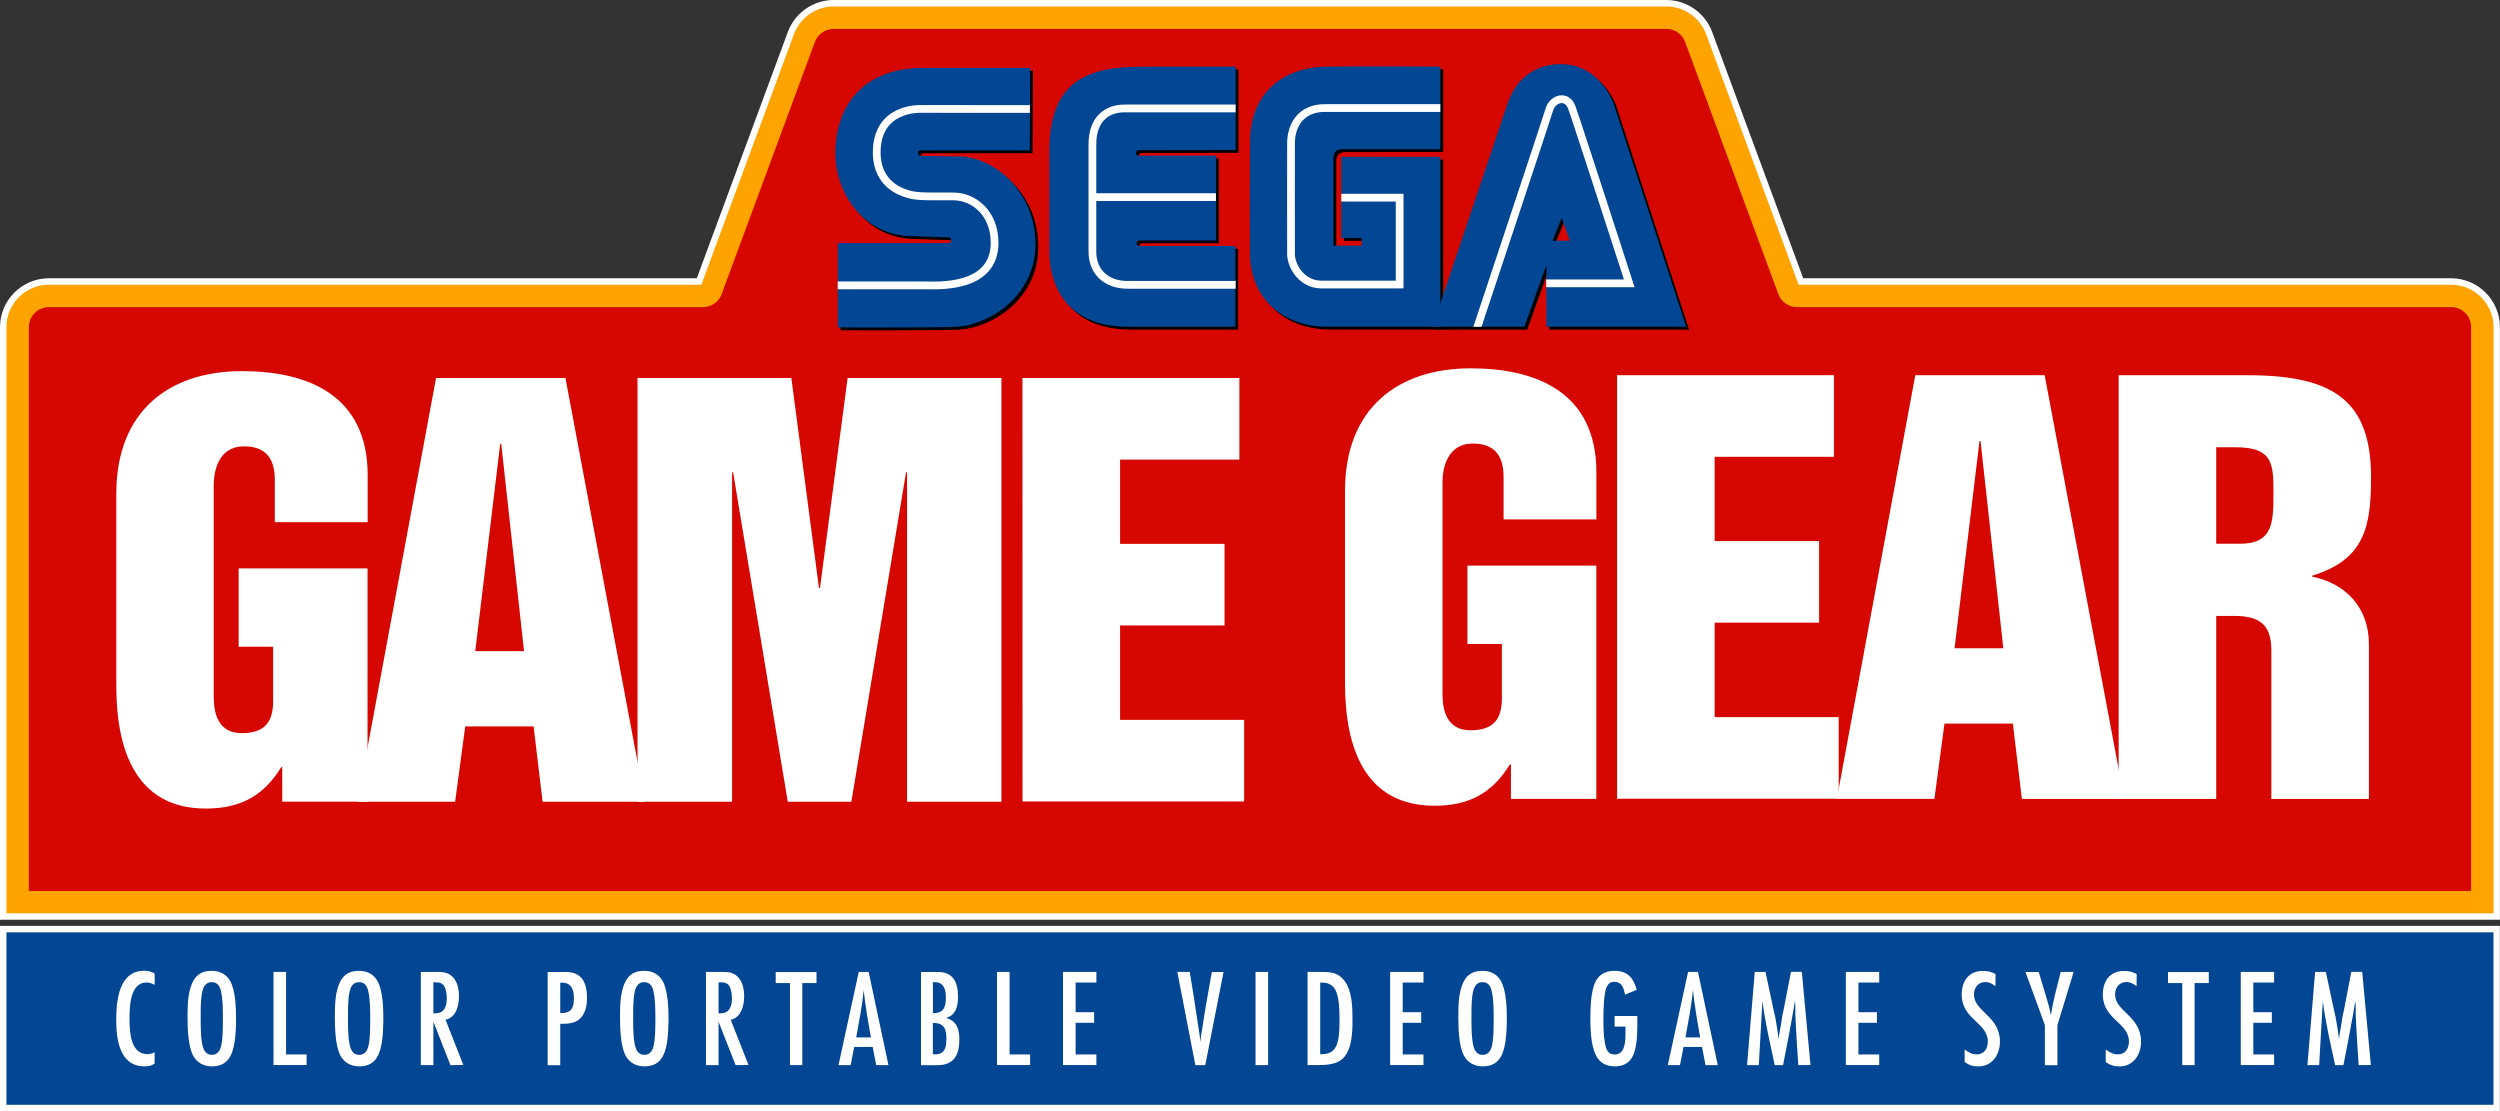 <?xml version="1.0" encoding="utf-8"?>
<!-- Generator: Adobe Illustrator 26.0.3, SVG Export Plug-In . SVG Version: 6.00 Build 0)  -->
<svg version="1.1" id="Layer_1" xmlns="http://www.w3.org/2000/svg" xmlns:xlink="http://www.w3.org/1999/xlink" x="0px" y="0px"
	 viewBox="0 0 3839 1706.5" style="enable-background:new 0 0 3839 1706.5;" xml:space="preserve">
<rect x="0" y="0" width="3839" height="1706.5" fill="#333333" stroke="none"/>
<style type="text/css">
	.st0{fill:#FFFFFF;}
	.st1{fill:#034693;}
	.st2{fill:#FF0000;}
	.st3{fill:#FFA300;}
	.st4{fill:#D60700;}
	.st5{fill:none;stroke:#FFFFFF;stroke-width:11.906;stroke-miterlimit:10;}
	
		.st6{clip-path:url(#SVGID_00000044167027095796028060000018345163948267664805_);fill:none;stroke:#FFFFFF;stroke-width:11.906;stroke-miterlimit:10;}
	
		.st7{clip-path:url(#SVGID_00000094584709433286544480000004480420313408503951_);fill:none;stroke:#FFFFFF;stroke-width:11.906;stroke-miterlimit:10;}
</style>
<g>
	<g>
		<g>
			<rect x="5" y="1426.7" class="st1" width="3829" height="274.8"/>
			<path class="st0" d="M3829,1431.7v264.8H9.9v-264.8H3829 M3838.9,1421.8h-9.9H9.9H0v9.9v264.8v9.9h9.9h3819h9.9v-9.9v-264.8
				V1421.8L3838.9,1421.8z"/>
		</g>
		<g>
			<g>
				<path class="st0" d="M237.4,1633.4c-5.8,3.4-9.1,4.1-15.6,4.1c-38.2,0-43.3-41.6-43.3-70.9s3.7-75.9,42.9-75.9
					c6.7,0,10.2,1.1,16.1,4.3v17.4c-3.9-2.2-8-3.7-12.4-3.7c-26,0-26.2,38.6-26.2,56.8c0,18.7,1.5,53.2,27.3,53.2
					c4.3,0,7.5-0.9,11.3-2.8L237.4,1633.4L237.4,1633.4z"/>
				<path class="st0" d="M360.2,1600.4c-3.4,21-10.9,37.1-34.7,37.1c-12.2,0-22.7-5.2-28.7-16.1c-8.2-14.8-8.8-43.8-8.8-60.7
					c0-16.7,0.4-37.3,7.8-52.5c6-12.4,15.6-17.4,29.3-17.4c12,0,21.9,4.7,28.1,15.2c8.8,15.2,9.3,43.1,9.3,60.7
					C362.4,1578.1,361.9,1589.3,360.2,1600.4z M339.2,1521.7c-1.7-7.8-5.6-13.5-14.1-13.5c-5.2,0-8.4,1.9-11.1,6
					c-5.8,8.2-5.8,31.5-5.8,41.6c0,15-0.4,30.4,1.9,45.3c1.5,8.8,4.5,18.7,15.2,18.7c6.9,0,10.9-4.1,13.3-10.2
					c3.9-10.9,3.7-35.6,3.7-48C342.2,1548.4,342.2,1534.7,339.2,1521.7z"/>
				<path class="st0" d="M420,1635.6v-143.1h19.3v126.7h31.5v16.3H420z"/>
				<path class="st0" d="M586.4,1600.4c-3.4,21-10.9,37.1-34.7,37.1c-12.2,0-22.7-5.2-28.7-16.1c-8.2-14.8-8.8-43.8-8.8-60.7
					c0-16.7,0.4-37.3,7.8-52.5c6-12.4,15.6-17.4,29.3-17.4c12,0,21.9,4.7,28.1,15.2c8.8,15.2,9.3,43.1,9.3,60.7
					C588.5,1578.1,588.1,1589.3,586.4,1600.4z M565.4,1521.7c-1.7-7.8-5.6-13.5-14.1-13.5c-5.2,0-8.4,1.9-11.1,6
					c-5.8,8.2-5.8,31.5-5.8,41.6c0,15-0.4,30.4,1.9,45.3c1.5,8.8,4.5,18.7,15.2,18.7c6.9,0,10.9-4.1,13.3-10.2
					c3.9-10.9,3.7-35.6,3.7-48C568.4,1548.4,568.4,1534.7,565.4,1521.7z"/>
				<path class="st0" d="M691.7,1635.6l-26.2-66.7v66.7h-19.3v-143.1h25.6c7.8,0,14.3,0.4,20.8,5.4c9.6,7.3,12.2,20.6,12.2,31.9
					c0,13.9-3.9,32.3-20.6,36.2l27.3,69.4L691.7,1635.6L691.7,1635.6z M665.5,1556.1c5,0,10-0.2,13.9-3.4c5.4-4.5,6.7-12.6,6.7-19.3
					c0-5.8-0.9-13.7-3.9-18.9c-3.2-5.4-8-6-13.5-6h-3.2V1556.1z"/>
			</g>
			<g>
				<path class="st0" d="M866.3,1492.6c8,0,13.9,0.2,21,4.5c11.8,7.1,14.1,22.7,14.1,35.4c0,11.8-2.6,25.5-12.4,33.2
					c-8.2,6.3-18.9,6.5-28.7,6.5v63.5h-19.3v-143.1H866.3z M862,1555.7c15.6,0,19.3-8.6,19.3-22.7c0-12.8-3.4-24-18.4-24h-2.6v46.8
					L862,1555.7L862,1555.7z"/>
				<path class="st0" d="M1024.3,1600.4c-3.4,21-10.9,37.1-34.7,37.1c-12.2,0-22.7-5.2-28.7-16.1c-8.2-14.8-8.8-43.8-8.8-60.7
					c0-16.7,0.4-37.3,7.8-52.5c6-12.4,15.6-17.4,29.3-17.4c12,0,21.9,4.7,28.1,15.2c8.8,15.2,9.3,43.1,9.3,60.7
					C1026.4,1578.1,1026,1589.3,1024.3,1600.4z M1003.3,1521.7c-1.7-7.8-5.6-13.5-14.1-13.5c-5.2,0-8.4,1.9-11.1,6
					c-5.8,8.2-5.8,31.5-5.8,41.6c0,15-0.4,30.4,1.9,45.3c1.5,8.8,4.5,18.7,15.2,18.7c6.9,0,10.9-4.1,13.3-10.2
					c3.9-10.9,3.7-35.6,3.7-48C1006.3,1548.4,1006.3,1534.7,1003.3,1521.7z"/>
				<path class="st0" d="M1129.6,1635.6l-26.2-66.7v66.7h-19.3v-143.1h25.6c7.8,0,14.3,0.4,20.8,5.4c9.6,7.3,12.2,20.6,12.2,31.9
					c0,13.9-3.9,32.3-20.6,36.2l27.3,69.4L1129.6,1635.6L1129.6,1635.6z M1103.4,1556.1c5,0,10-0.2,13.9-3.4
					c5.4-4.5,6.7-12.6,6.7-19.3c0-5.8-0.9-13.7-3.9-18.9c-3.2-5.4-8-6-13.5-6h-3.2V1556.1z"/>
				<path class="st0" d="M1232,1509.6v126h-18.9v-126h-21.9v-16.9h62.6v16.9H1232z"/>
				<path class="st0" d="M1345.5,1635.6l-5.4-27.9h-28.4l-5.4,27.9h-18.7l31.1-143.1h15.2l30.4,143.1H1345.5z M1337.4,1593
					c-4.3-24-8.6-48.2-11.1-72.5c-2.4,24.5-7.1,48.4-11.5,72.5H1337.4z"/>
				<path class="st0" d="M1440.5,1492.6c24,0,30.6,16.9,30.6,38.2c0,8-0.9,16.5-5.4,23.4c-3.2,5-7.1,6.9-12.6,8.8
					c4.5,1.7,9.3,3.9,12.6,7.5c6.3,6.7,7.5,17.1,7.5,26c0,23.2-8.2,39.2-33.6,39.2h-25.3v-143.1L1440.5,1492.6L1440.5,1492.6z
					 M1433.8,1555.7c16.5,0,18.7-10.9,18.7-24.9c0-11.1-3.4-22.5-16.7-22.5h-3.2v47.4H1433.8z M1432.5,1619.1c4.1,0,8.4,0,12-1.7
					c8-3.7,8.8-14.1,8.8-21.7c0-15.6-3.2-24.9-20.8-24.9V1619.1z"/>
				<path class="st0" d="M1531,1635.6v-143.1h19.3v126.7h31.5v16.3H1531z"/>
				<path class="st0" d="M1632.4,1635.6v-143.1h51.2v16.3h-31.9v45.5h28.4v16.3h-28.4v48.6h31.9v16.3H1632.4z"/>
			</g>
			<g>
				<path class="st0" d="M1850.8,1635.6h-15.2l-27.7-143.1h19.1c4.5,27.7,9.1,55.3,13,83.2c1.3,8.2,2.6,16.3,3.4,24.5
					c0.4-7.8,1.9-15.4,3.2-23.2c1.7-10.5,3-21.2,5-31.7l9.3-52.7h18L1850.8,1635.6z"/>
				<path class="st0" d="M1928,1635.6v-143.1h19.3v143.1H1928z"/>
				<path class="st0" d="M2031.8,1492.6c13.9,0,23.4,1.9,32.3,13c12.4,15.2,12.8,41.6,12.8,60.5c0,18-0.6,44.2-13.7,58.1
					c-10,10.7-26,11.3-39.7,11.3h-15.6v-143.1L2031.8,1492.6L2031.8,1492.6z M2028.2,1618.9c18.2,0,24.5-8.4,27.3-25.5
					c1.3-8.8,1.5-17.8,1.5-26.6c0-9.3-0.2-18.7-1.3-27.9c-2.2-16.5-6.5-30-26-30h-2.4v110L2028.2,1618.9L2028.2,1618.9z"/>
				<path class="st0" d="M2134.7,1635.6v-143.1h51.2v16.3H2154v45.5h28.4v16.3H2154v48.6h31.9v16.3H2134.7z"/>
				<path class="st0" d="M2311.6,1600.4c-3.4,21-10.9,37.1-34.7,37.1c-12.2,0-22.7-5.2-28.7-16.1c-8.2-14.8-8.8-43.8-8.8-60.7
					c0-16.7,0.4-37.3,7.8-52.5c6-12.4,15.6-17.4,29.3-17.4c12,0,21.9,4.7,28.1,15.2c8.8,15.2,9.3,43.1,9.3,60.7
					C2313.8,1578.1,2313.3,1589.3,2311.6,1600.4z M2290.6,1521.7c-1.7-7.8-5.6-13.5-14.1-13.5c-5.2,0-8.4,1.9-11.1,6
					c-5.8,8.2-5.8,31.5-5.8,41.6c0,15-0.4,30.4,1.9,45.3c1.5,8.8,4.5,18.7,15.2,18.7c6.9,0,10.9-4.1,13.3-10.2
					c3.9-10.9,3.7-35.6,3.7-48C2293.6,1548.4,2293.6,1534.7,2290.6,1521.7z"/>
			</g>
			<g>
				<path class="st0" d="M2514.3,1565.9c0,15.6,0.2,33.2-4.1,48.4c-4.3,15.2-14.3,23.2-30.2,23.2c-24.5,0-32.1-17.1-35.6-38.4
					c-1.7-11.3-2.2-23-2.2-34.3c0-16.5,0.4-34.7,5.2-50.6c4.7-15.4,15.4-23.4,31.7-23.4c20.4,0,28.9,10.7,34.3,29.1l-18,7.5
					c-1.9-9.6-4.5-19.7-16.5-19.7c-6,0-8.8,2.4-11.5,7.5c-4.7,8.8-5.2,38-5.2,48.8c0,13,0.2,26.4,2.6,39.2
					c1.7,8.8,4.5,16.1,14.8,16.1c16.1,0,16.5-20.8,16.5-32.3v-10.5h-16.7v-16.3h34.9L2514.3,1565.9L2514.3,1565.9z"/>
				<path class="st0" d="M2619,1635.6l-5.4-27.9h-28.4l-5.4,27.9h-18.7l31.1-143.1h15.2l30.4,143.1H2619z M2610.8,1593
					c-4.3-24-8.6-48.2-11.1-72.5c-2.4,24.5-7.1,48.4-11.5,72.5H2610.8z"/>
				<path class="st0" d="M2761.5,1635.6c-1.3-19.7-2.8-39.7-3.7-59.4c-0.2-6.5-0.6-12.6-0.9-19.1c-0.2-6.7,0.4-13.3-0.6-19.9
					c-5.2,33-12,65.7-18.2,98.4h-12.8c-6.9-32.6-14.8-65.2-18.9-98.4l-5.6,98.4h-18l11.8-143.1h16.5l12.4,58.3
					c0.6,3.4,1.7,6.9,2.4,10.2c2.2,11.5,3.9,23.2,5.4,34.7c0.4-6.9,2.2-13.5,3.2-20.2c0.9-5.2,1.5-10.5,2.4-15.6
					c0.6-3.4,1.5-6.7,2.2-10l11.1-57.5h16.7l13.3,143.1L2761.5,1635.6L2761.5,1635.6z"/>
				<path class="st0" d="M2834.5,1635.6v-143.1h51.2v16.3h-31.9v45.5h28.4v16.3h-28.4v48.6h31.9v16.3H2834.5z"/>
			</g>
			<g>
				<path class="st0" d="M3064.2,1514.5c-4.7-3.7-9.6-6.5-15.6-6.5c-10.9,0-17.4,8.8-17.4,19.1c0,26.4,39.9,33,39.9,72.5
					c0,19.9-11.8,38-33.2,38c-8,0-14.6-1.9-21-6.9v-19.1c5.8,4.3,11.3,7.5,18.7,7.5c11.3,0,16.9-9.1,16.9-19.5
					c0-29.5-40.1-34.1-40.1-72.2c0-20.4,10.5-36.4,32.3-36.4c8,0,12.6,1.1,19.7,4.7L3064.2,1514.5z"/>
				<path class="st0" d="M3159.4,1574.1v61.6h-19.3v-61.6l-29.8-81.5h20.4l11.5,38.4c2.8,9.3,5,16.3,7.1,27.9
					c1.1-6.5,3.9-21,5.6-28.4l9.5-38h19.9L3159.4,1574.1z"/>
				<path class="st0" d="M3280.9,1514.5c-4.7-3.7-9.6-6.5-15.6-6.5c-10.9,0-17.4,8.8-17.4,19.1c0,26.4,39.9,33,39.9,72.5
					c0,19.9-11.8,38-33.2,38c-8,0-14.6-1.9-21-6.9v-19.1c5.8,4.3,11.3,7.5,18.7,7.5c11.3,0,16.9-9.1,16.9-19.5
					c0-29.5-40.1-34.1-40.1-72.2c0-20.4,10.5-36.4,32.3-36.4c8,0,12.6,1.1,19.7,4.7L3280.9,1514.5z"/>
				<path class="st0" d="M3370,1509.6v126h-18.9v-126h-21.9v-16.9h62.6v16.9H3370z"/>
				<path class="st0" d="M3440.9,1635.6v-143.1h51.2v16.3h-31.9v45.5h28.4v16.3h-28.4v48.6h31.9v16.3H3440.9z"/>
				<path class="st0" d="M3622,1635.6c-1.3-19.7-2.8-39.7-3.7-59.4c-0.2-6.5-0.6-12.6-0.9-19.1c-0.2-6.7,0.4-13.3-0.6-19.9
					c-5.2,33-12,65.7-18.2,98.4h-12.8c-6.9-32.6-14.8-65.2-18.9-98.4l-5.6,98.4h-18l11.8-143.1h16.5l12.4,58.3
					c0.6,3.4,1.7,6.9,2.4,10.2c2.2,11.5,3.9,23.2,5.4,34.7c0.4-6.9,2.2-13.5,3.2-20.2c0.9-5.2,1.5-10.5,2.4-15.6
					c0.6-3.4,1.5-6.7,2.2-10l11.1-57.5h16.7l13.3,143.1L3622,1635.6L3622,1635.6z"/>
			</g>
		</g>
	</g>
	<g>
		<g>
			<path class="st3" d="M9.9,1407.3v-4.9l-5,0V502.4c0-38.7,31.5-70.1,70.1-70.1h998.4l141-381.4C1224.6,23.4,1251,5,1280.2,5
				h1278.6c29.2,0,55.6,18.4,65.7,45.8l141,381.4h998.4c38.7,0,70.1,31.5,70.1,70.1v905H9.9z"/>
			<path class="st0" d="M2558.8,9.9c27.2,0,51.6,17.1,61.1,42.6L2762,437.2h1001.9c35.9,0,65.2,29.2,65.2,65.2v900H9.9v-900
				c0-35.9,29.2-65.2,65.2-65.2H1077l142.2-384.7c9.5-25.5,33.9-42.6,61.1-42.6H2558.8 M9.9,1402.4L9.9,1402.4L9.9,1402.4 M2558.8,0
				H1280.2c-31.2,0-59.5,19.7-70.4,49.1L1070,427.3H75.1C33.7,427.3,0,461,0,502.4v900v9.9h9.9h3819.1h9.9v-9.9v-900
				c0-41.4-33.7-75.1-75.1-75.1H2769L2629.2,49.1C2618.3,19.7,2590,0,2558.8,0L2558.8,0z"/>
		</g>
		<path class="st4" d="M44.3,502.4v865.8h3750.4V502.4c0-17-13.8-30.8-30.8-30.8H2759.6c-12.9,0-24.5-8.1-28.8-20.1l-143.1-387
			c-4.5-12.1-16-20.1-28.8-20.1H1280.1c-12.9,0-24.5,8.1-28.8,20.1l-143.1,387c-4.5,12.1-16,20.1-28.8,20.1H75.1
			C58,471.6,44.3,485.4,44.3,502.4z"/>
		<g>
			<g>
				<g>
					<path class="st0" d="M178.6,758c0-127,81.4-188.1,193-188.1c101.8,0,193,37.4,193,159.6v72.4H422v-65.2
						c0-32.5-13.8-51.3-47.3-51.3c-39.9,0-46.5,39.1-46.5,59.4v321.6c0,17.1,0,59.4,43.2,59.4c33.4,0,48-15.5,48-48.8v-83.9h-52.9
						V872.8h197.9v358.2h-131v-52.9h-1.6c-26.9,44-62.7,63.5-115.6,63.5c-107.4,0-137.6-89.5-137.6-188.1L178.6,758L178.6,758z"/>
					<path class="st0" d="M669.6,580.5h198.7l122.2,650.6H833.2l-13.8-115.6h-105l-15.5,115.6H549L669.6,580.5z M729.8,999.9h74.9
						l-35-318.3h-1.6L729.8,999.9z"/>
					<path class="st0" d="M979,580.5h236.2l42.4,322.4h1.6l42.4-322.4h236.2v650.6h-144.9V725.4h-1.6l-83.9,505.7h-97.7l-83.9-505.7
						h-1.6v505.7H979V580.5z"/>
					<path class="st0" d="M1570.1,580.5h333.1v125.3h-183.2v129.4h160.4v125.3h-160.4v144.9h190.5v125.3h-340.3L1570.1,580.5
						L1570.1,580.5z"/>
				</g>
				<g>
					<path class="st0" d="M2065.4,753.7c0-127,81.4-188.1,193-188.1c101.8,0,193,37.5,193,159.6v72.4h-142.5v-65.2
						c0-32.5-13.8-51.3-47.3-51.3c-39.9,0-46.5,39.1-46.5,59.4V1062c0,17.1,0,59.4,43.2,59.4c33.4,0,48-15.5,48-48.8v-83.7h-52.9
						V868.5h197.9v358.2h-131.1v-52.9h-1.6c-26.9,44-62.7,63.5-115.6,63.5c-107.4,0-137.6-89.5-137.6-188.1L2065.4,753.7
						L2065.4,753.7z"/>
					<path class="st0" d="M2483.1,576.2h333.1v125.3h-183.2v129.4h160.4v125.3h-160.4v145h190.5v125.3h-340.3V576.2z"/>
					<path class="st0" d="M2941.1,576.2h198.7l122.2,650.6h-157.2l-13.8-115.6h-105.1l-15.4,115.5h-149.8L2941.1,576.2z
						 M3001.4,995.5h74.9l-35-318.3h-1.6L3001.4,995.5z"/>
				</g>
			</g>
			<path class="st0" d="M3637.7,1136.5c-0.1-11.3,0-22.5,0-32.7v-30.3v-84.6c0-54.5-34.2-92.8-87.1-103.4V884
				c79.8-24.5,90.4-74.1,90.4-150.6c0-117.3-56.2-157.2-189.7-157.2h-197.9v650.6h149.8V945.8h27.7c42.4,0,57,16.3,57,53.7v104.3
				c0,43.2,0,98,0,123h149.8L3637.7,1136.5L3637.7,1136.5z M3439.8,835h-36.6V686.8h29.3c58.6,0,58.6,26.1,58.6,71.6
				C3491,800.9,3491,835,3439.8,835z"/>
		</g>
		<g>
			<path d="M2216.2,233.4V106.6c0,0-117.9-0.9-174.6,0c-75.8,1.2-116.8,49.3-117.5,111.5c-0.6,62.2-0.5,155.3-0.3,175.4
				c0.6,71.7,53.6,113.4,120.6,112.5h171.8V245.3h-150.7c-0.7,0-1.1,0-1.3,0.1c-0.1,0.3-0.2,0.8-0.2,1.7c0,10.5,0,122.7,0,122.7
				h31.2v11.9h-43.2c0,0,0-124.1,0-134.5c0-4.1,1.3-13.7,13.4-13.7L2216.2,233.4L2216.2,233.4z"/>
			<path id="path16_00000142173766573514681330000011476192049532741036_" d="M2204.1,506.1c0,0,114.2-339.4,115.4-342.9
				c3.2-9.7,21-60.3,81.6-60.3c60.6,0,81,60.3,81,60.3l111.6,342.9h-214.7v-94.6l-33.7,94.6H2204.1z M2415,373.9l-12.5-34.8
				l-14.1,34.8H2415z"/>
			<path id="path28_00000024701675090895411730000006942945018679734454_" d="M1901.3,382v124.1h-164.1
				c-110.7,0-121.5-84.8-121.5-113.7c0-4.4,0-156.4,0-156.4c0-112.4,64.3-129.3,144.1-129.3c10.1,0,142,0,142,0v127.9l-92.3,0.2
				h-25.5h-4.3h-27c-2.4,0-4.3,2.4-4.3,4.8c0,2.4,1.9,3.7,4.3,3.7h27h4.3h25.5h62.1v130.2h-62.3h-6.8h-4.3h-44.5
				c-2.4,0-4.3,1.9-4.3,4.3c0,2.4,1.9,4.3,4.3,4.3h44.3h4.3h6.8h59.1L1901.3,382"/>
			<path id="path36_00000167381049741913473640000009710215006047829669_" d="M1586.2,108.6c0,0-108.6,0-164.5,0
				c-92.9,0-135.5,59.7-134.5,133.2c0.8,60.3,42.9,120.9,111.1,124.9c0,0,50,1.9,57,1.9c7,0,10,0.2,9.6,5.3
				c-0.3,4.2-5.5,3.6-10.3,3.6h-163.8v58v71.7c0,0,157.6,0.4,181.9-1c50.9-2.9,121.7-47.3,121.7-126.8s-60-130.7-113.1-134.9
				c0,0-58.9-0.8-62.3-0.8s-5.1-2.1-4.7-5s0.9-3.4,4.7-3.4c3.8,0,166.6,0,166.6,0L1586.2,108.6"/>
			<path class="st1" d="M2211.8,229.1V102.3c0,0-117.9-0.9-174.6,0c-75.8,1.2-116.8,49.3-117.5,111.5c-0.6,62.2-0.5,155.3-0.3,175.4
				c0.6,71.7,53.6,113.4,120.6,112.5h171.8V240.9h-150.7c-0.7,0-1.1,0-1.3,0.1c-0.1,0.3-0.2,0.8-0.2,1.7c0,10.5,0,122.7,0,122.7
				h31.2v11.9h-43.2c0,0,0-124.1,0-134.5c0-4.1,1.3-13.7,13.4-13.7L2211.8,229.1L2211.8,229.1z"/>
			<path id="path16_00000026135402454154805720000004302244469648667807_" class="st1" d="M2199.7,501.7
				c0,0,114.2-339.4,115.4-342.9c3.2-9.7,21-60.3,81.6-60.3c60.6,0,81,60.3,81,60.3l111.6,342.9h-214.7v-94.6l-33.7,94.6H2199.7z
				 M2410.6,369.6l-12.5-34.8l-14.1,34.8H2410.6z"/>
			<path id="path26_00000036226356993880220330000005392404106115293878_" class="st5" d="M2211.8,165.9c0,0-113.9,0-177.3,0
				c-36.2,0-51.6,25.6-52,53.2c-0.2,13,0,152.4,0,170.9c0,18.5,16.4,46.9,46.6,46.9c28.9,0,120.2,0,120.2,0V303.5H2089h-29.3"/>
			<path id="path28_00000076569803615486148720000015117477802354429878_" class="st1" d="M1897,377.7v124.1h-164.1
				c-110.7,0-121.5-84.8-121.5-113.7c0-4.4,0-156.4,0-156.4c0-112.4,64.3-129.3,144.1-129.3c10.1,0,142,0,142,0v127.9l-92.3,0.2
				h-25.5h-4.3h-27c-2.4,0-4.3,2.4-4.3,4.8c0,2.4,1.9,3.7,4.3,3.7h27h4.3h25.5h62.1v130.2h-62.3h-6.8h-4.3h-44.3
				c-2.4,0-4.3,1.9-4.3,4.3c0,2.4,1.9,4.3,4.3,4.3h44.3h4.3h6.8h59.1L1897,377.7"/>
			<path id="path32_00000123434227991310769930000016571636201010774177_" class="st5" d="M1897.5,437.4c0,0-133.6,0-166.1,0
				s-53.9-19.9-53.9-50.9c0-18.8,0-150,0-165c0-37.8,21.3-55,49.7-55c27.1,0,170.2,0,170.2,0"/>
			<path id="path34_00000083087113330376334830000000720325816964861879_" class="st5" d="M1867.2,302.7h-190.3"/>
			<path id="path36_00000133526405509225695840000002949517210921149354_" class="st1" d="M1581.9,104.3c0,0-108.6,0-164.5,0
				c-92.9,0-135.5,59.7-134.5,133.2c0.8,60.3,42.9,120.9,111.1,124.9c0,0,50,1.9,57,1.9s10,0.2,9.6,5.3c-0.3,4.2-5.5,3.6-10.3,3.6
				h-163.8v58v71.7c0,0,157.6,0.4,181.9-1c50.9-2.9,121.7-47.3,121.7-126.8s-60-130.7-113.1-134.9c0,0-58.9-0.8-62.3-0.8
				s-5.1-2.1-4.7-5s0.9-3.4,4.7-3.4c3.8,0,166.6,0,166.6,0L1581.9,104.3"/>
			<path id="path38_00000054979013062016538870000014637744810576463279_" class="st5" d="M1581.5,167.4l-167.9-0.1
				c0,0-67.3-3.2-67.3,66.8c0,34.7,19,53.2,40.9,61.5c17.9,6.8,27,6,76.2,6c33.3,0,63.9,26.7,63.9,71.2c0,71.7-88.9,65.4-106.8,65.4
				c-12,0-134.1,0-134.1,0"/>
			<g>
				<g>
					<defs>
						<rect id="SVGID_1_" x="2219.8" y="135.1" width="307.3" height="366.7"/>
					</defs>
					<clipPath id="SVGID_00000163755470965614407180000006162216118638364095_">
						<use xlink:href="#SVGID_1_"  style="overflow:visible;"/>
					</clipPath>
					
						<path id="path22_00000157269846533093244200000010223897760554135484_" style="clip-path:url(#SVGID_00000163755470965614407180000006162216118638364095_);fill:none;stroke:#FFFFFF;stroke-width:11.906;stroke-miterlimit:10;" d="
						M2267.4,505.9c0,0,107.1-322,111.9-338.1c4.8-16.1,26.8-23.8,34.5-2.4c7.8,21.4,88.1,269.7,88.1,269.7h-127.5"/>
				</g>
			</g>
		</g>
	</g>
</g>
</svg>
